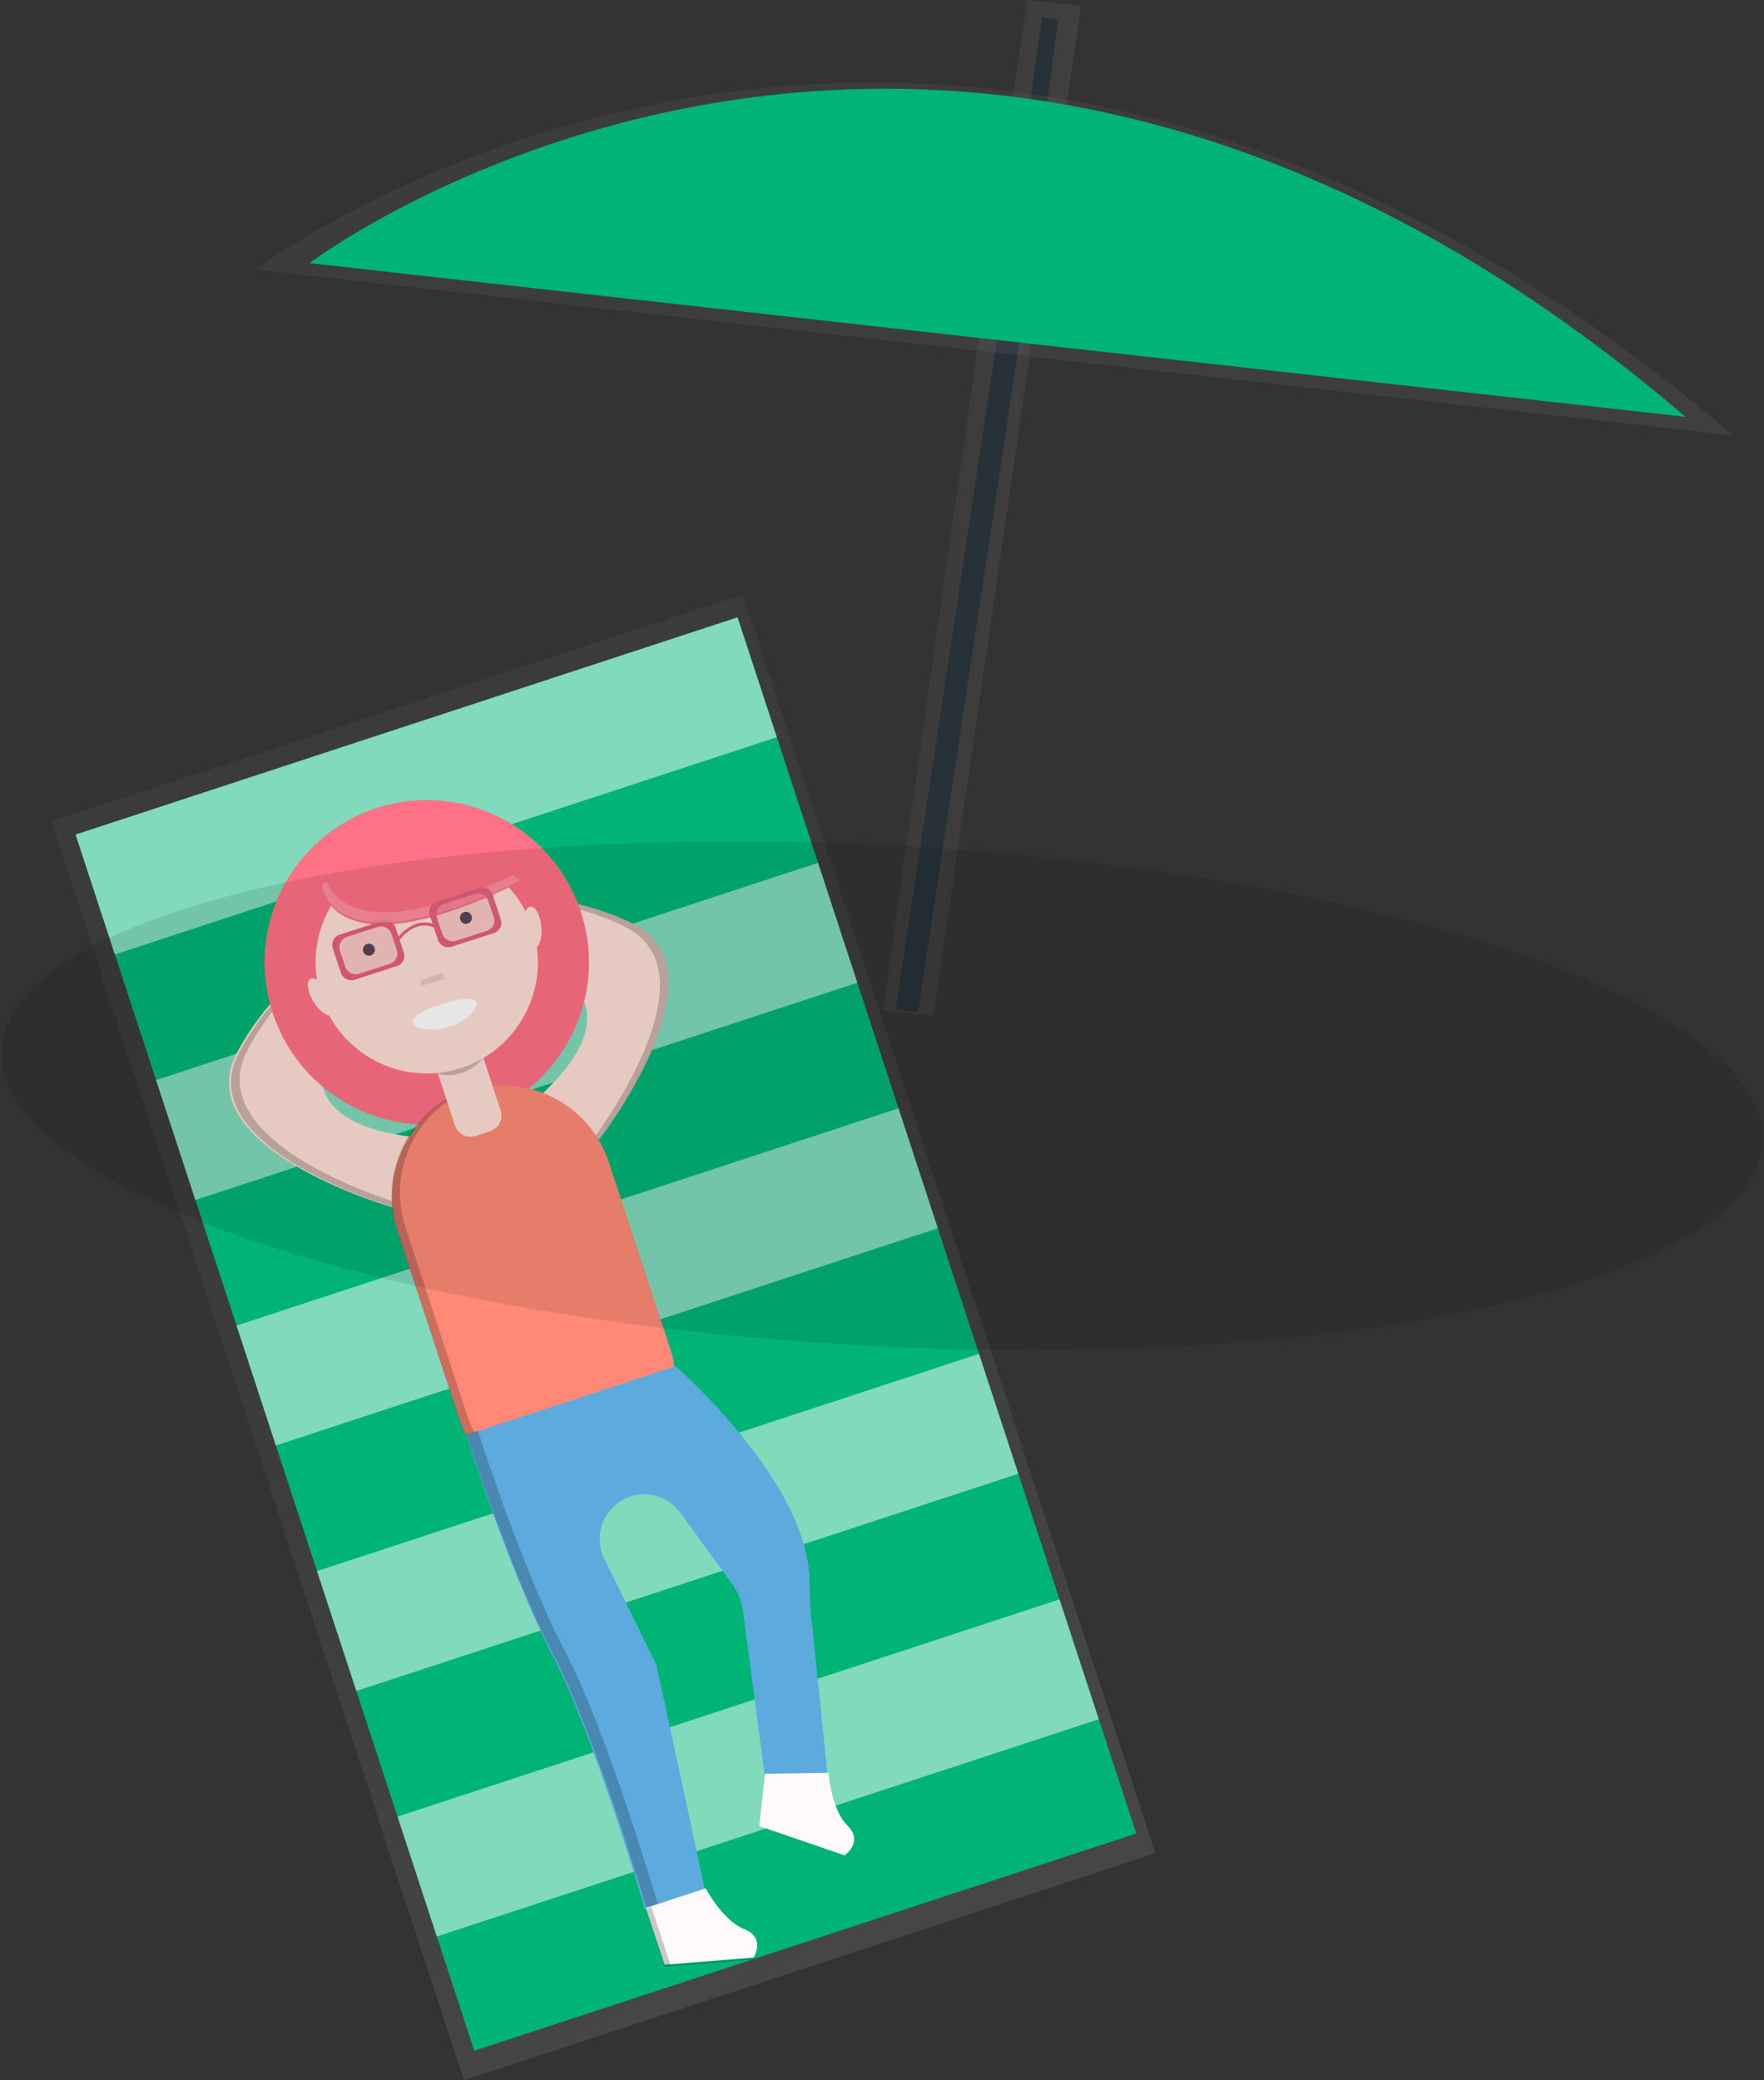 <?xml version="1.0" encoding="UTF-8"?>
<svg width="855px" height="1008px" viewBox="0 0 855 1008" version="1.1" xmlns="http://www.w3.org/2000/svg" xmlns:xlink="http://www.w3.org/1999/xlink">
    <rect x="0" y="0" width="855" height="1008" fill="#333333" stroke="none"/>
    <!-- Generator: Sketch 52.6 (67491) - http://www.bohemiancoding.com/sketch -->
    <title>undraw_relaxation_1_wbr7</title>
    <desc>Created with Sketch.</desc>
    <defs>
        <linearGradient x1="148.201%" y1="87.537%" x2="-52.508%" y2="13.966%" id="linearGradient-1">
            <stop stop-color="#808080" stop-opacity="0.25" offset="0%"></stop>
            <stop stop-color="#808080" stop-opacity="0.12" offset="54%"></stop>
            <stop stop-color="#808080" stop-opacity="0.1" offset="100%"></stop>
        </linearGradient>
        <linearGradient x1="63.275%" y1="184.96%" x2="36.147%" y2="-28.411%" id="linearGradient-2">
            <stop stop-color="#808080" stop-opacity="0.25" offset="0%"></stop>
            <stop stop-color="#808080" stop-opacity="0.12" offset="54%"></stop>
            <stop stop-color="#808080" stop-opacity="0.1" offset="100%"></stop>
        </linearGradient>
        <linearGradient x1="68.683%" y1="92.357%" x2="31.32%" y2="7.638%" id="linearGradient-3">
            <stop stop-color="#808080" stop-opacity="0.25" offset="0%"></stop>
            <stop stop-color="#808080" stop-opacity="0.12" offset="54%"></stop>
            <stop stop-color="#808080" stop-opacity="0.1" offset="100%"></stop>
        </linearGradient>
    </defs>
    <g id="iOS---1.2" stroke="none" stroke-width="1" fill="none" fill-rule="evenodd">
        <g id="Artboard" transform="translate(-382, -1258)">
            <g id="undraw_relaxation_1_wbr7" transform="translate(376, 1258)">
                <polygon id="Path" fill="url(#linearGradient-1)" points="458.361 492 434 489.719 503.795 0 530 2.829"></polygon>
                <polygon id="Rectangle" fill="#263238" transform="translate(477.115, 281.161) rotate(-81.39) translate(-477.115, -281.161) " points="265.943 275.721 688.287 275.706 688.287 286.601 265.943 286.616"></polygon>
                <path d="M506,74 L515,9" id="Path" stroke="#263238" stroke-width="8"></path>
                <path d="M846,211 C460.026,-119.324 130,130.611 130,130.611 L846,211 Z" id="Path" fill="url(#linearGradient-2)"></path>
                <path d="M823,202 C463.552,-105.347 156,127.506 156,127.506 L823,202 Z" id="Path" fill="#00B476"></path>
                <polygon id="Path" fill="url(#linearGradient-3)" points="31 398.008 50.706 458.145 71.35 521.151 91.056 581.288 111.7 644.295 131.405 704.432 152.062 767.439 171.768 827.576 192.412 890.583 212.118 950.72 230.885 1008 566 897.979 547.233 840.699 527.527 780.562 506.883 717.555 487.177 657.418 466.52 594.412 446.814 534.275 426.17 471.281 406.464 411.131 385.82 348.137 366.115 288"></polygon>
                <polygon id="Rectangle" fill="#00B476" transform="translate(299.684, 646.41) rotate(-18.16) translate(-299.684, -646.41) " points="130.865 336.332 468.546 336.307 468.502 956.489 130.821 956.513"></polygon>
                <polygon id="Rectangle" fill="#FFFFFF" opacity="0.5" transform="translate(212.58, 380.815) rotate(-18.16) translate(-212.58, -380.815) " points="43.742 350.258 381.423 350.233 381.418 411.372 43.738 411.396"></polygon>
                <polygon id="Rectangle" fill="#FFFFFF" opacity="0.5" transform="translate(251.591, 499.778) rotate(-18.16) translate(-251.591, -499.778) " points="82.753 469.22 420.434 469.196 420.429 530.335 82.749 530.359"></polygon>
                <polygon id="Rectangle" fill="#FFFFFF" opacity="0.5" transform="translate(290.597, 618.737) rotate(-18.16) translate(-290.597, -618.737) " points="121.759 588.18 459.44 588.156 459.436 649.294 121.755 649.318"></polygon>
                <polygon id="Rectangle" fill="#FFFFFF" opacity="0.5" transform="translate(329.608, 737.7) rotate(-18.16) translate(-329.608, -737.7) " points="160.77 707.143 498.451 707.119 498.446 768.257 160.766 768.281"></polygon>
                <polygon id="Rectangle" fill="#FFFFFF" opacity="0.5" transform="translate(368.619, 856.663) rotate(-18.16) translate(-368.619, -856.663) " points="199.781 826.106 537.462 826.082 537.457 887.22 199.777 887.244"></polygon>
                <path d="M296.56,552 C296.56,552 359.697,470.148 312.462,447.398 C265.226,424.649 216,437.758 216,437.758 L220.984,452.92 C220.984,452.92 341.323,465.432 265.63,532.966 L296.56,552 Z" id="Path" fill="#FFE0D6"></path>
                <path d="M196.219,585 C196.219,585 96.208,556.352 120.929,509.954 C145.651,463.556 193.406,445 193.406,445 L198.418,460.197 C198.418,460.197 108.366,541.624 210,551.351 L196.219,585 Z" id="Path" fill="#FFE0D6"></path>
                <path d="M126.073,508.6 C146.419,470.38 182.343,451.029 194.304,445.417 L194.174,445 C194.174,445 146.588,463.622 121.921,509.954 C97.253,556.286 197.047,585 197.047,585 L198,582.656 C181.168,577.239 104.122,549.932 126.073,508.6 Z" id="Path" fill="#000000" opacity="0.2"></path>
                <path d="M308.315,448.749 C269.354,430.012 229.052,435.625 216.13,438.159 L216,437.743 C216,437.743 265.242,424.671 312.466,447.385 C359.691,470.098 296.564,552 296.564,552 L294.404,550.701 C304.737,536.316 350.452,469.007 308.315,448.749 Z" id="Path" fill="#000000" opacity="0.2"></path>
                <ellipse id="Oval" fill="#FF7185" transform="translate(212.855, 466.289) rotate(-18.16) translate(-212.855, -466.289) " cx="212.855" cy="466.289" rx="78.604" ry="78.619"></ellipse>
                <path d="M287.511,694.284 C259.345,703.499 237.777,715.668 228.649,687.62 L198.658,596.514 C189.476,568.301 204.844,537.982 233.057,528.653 C261.324,519.488 291.7,534.828 301.047,562.987 L331.038,654.093 C340.231,682.141 315.664,685.017 287.511,694.284 Z" id="Path" fill="#FF8976"></path>
                <g id="Group" opacity="0.2" transform="translate(195, 527)" fill="#000000">
                    <path d="M96.613,165.901 L94.535,166.594 C101.501,164.372 108.191,162.478 114.138,160.453 C108.675,162.191 102.729,163.902 96.613,165.901 Z" id="Path"></path>
                    <path d="M37.571,159.159 L7.514,67.699 C-1.44,40.152 12.875,10.438 40.002,0.267 C39.296,0.463 38.603,0.672 37.898,0.895 C9.619,10.255 -5.79,40.693 3.411,69.019 L33.468,160.479 C40.72,182.573 55.514,179.868 75.155,173.218 C57.539,178.875 44.301,179.672 37.571,159.159 Z" id="Path"></path>
                </g>
                <path d="M333.397,662 C333.397,662 398.03,717.934 398.394,766.387 C398.381,774.314 398.889,782.232 399.915,790.092 L407,859.162 L377.582,867.307 L366.155,780.748 C365.514,775.902 363.667,771.295 360.787,767.351 L335.736,732.947 C330.21,725.359 320.437,722.202 311.531,725.127 C305.574,727.087 300.758,731.542 298.331,737.338 C295.905,743.134 296.106,749.7 298.883,755.336 L324.206,806.734 L347.605,915.461 L318.577,925 C318.577,925 294.19,841.113 273.716,801.899 C253.241,762.686 232,695.375 232,695.375 L333.397,662 Z" id="Path" fill="#5CAADE"></path>
                <path d="M229.63,506.701 L236.92,506.699 C241.339,506.699 244.921,510.28 244.921,514.698 C244.921,514.699 244.921,514.699 244.921,514.7 L244.917,542.37 C244.916,546.788 241.335,550.369 236.917,550.369 L229.627,550.372 C225.208,550.372 221.627,546.791 221.626,542.373 C221.626,542.372 221.626,542.372 221.626,542.371 L221.63,514.701 C221.631,510.283 225.212,506.702 229.63,506.702 Z" id="Rectangle" fill="#FFE0D6" transform="translate(233.274, 528.536) rotate(-18.16) translate(-233.274, -528.536) "></path>
                <path d="M218,520.207 C218,520.207 229.538,524.527 240,513" id="Path" fill="#000000" opacity="0.2"></path>
                <ellipse id="Oval" fill="#FFE0D6" transform="translate(212.855, 466.289) rotate(-18.16) translate(-212.855, -466.289) " cx="212.855" cy="466.289" rx="53.854" ry="53.864"></ellipse>
                <path d="M162,429.649 C162,429.649 166.874,472.435 258,427.344 L224.445,400 L191.661,403.06 L162,429.649 Z" id="Path" fill="#FF7185"></path>
                <path d="M236.882,485.775 C237.897,488.803 232.28,494.834 223.787,497.59 C215.295,500.346 207.12,498.716 206.104,495.675 C205.089,492.634 211.616,489.334 220.122,486.616 C228.627,483.899 235.866,482.799 236.882,485.775 Z" id="Path" fill="#FFFFFF"></path>
                <path d="M210.753,473.137 L220.391,473.136 C220.944,473.136 221.392,473.584 221.392,474.136 C221.392,474.136 221.392,474.136 221.392,474.137 L221.391,475.043 C221.391,475.596 220.944,476.043 220.391,476.043 L210.753,476.044 C210.2,476.044 209.752,475.597 209.752,475.044 C209.752,475.044 209.752,475.044 209.752,475.044 L209.753,474.137 C209.753,473.585 210.2,473.137 210.753,473.137 Z" id="Rectangle" fill="#000000" opacity="0.1" transform="translate(215.572, 474.59) rotate(-18.16) translate(-215.572, -474.59) "></path>
                <ellipse id="Oval" fill="#383F4D" transform="translate(184.804, 460.163) rotate(-18.16) translate(-184.804, -460.163) " cx="184.804" cy="460.163" rx="2.906" ry="2.907"></ellipse>
                <ellipse id="Oval" fill="#383F4D" transform="translate(231.834, 444.734) rotate(-18.16) translate(-231.834, -444.734) " cx="231.834" cy="444.734" rx="2.906" ry="2.907"></ellipse>
                <path d="M167.243,459.357 L171.261,471.455 C172.16,474.136 175.075,475.609 177.805,474.76 L198.406,468.098 C201.124,467.212 202.617,464.336 201.757,461.643 L197.739,449.545 C196.84,446.864 193.925,445.391 191.195,446.24 L170.594,452.902 C167.876,453.788 166.383,456.664 167.243,459.357 Z M195.042,467.001 L179.991,471.868 C177.261,472.717 174.345,471.244 173.447,468.563 L170.751,460.442 C169.891,457.748 171.383,454.873 174.101,453.986 L189.153,449.119 C191.883,448.27 194.799,449.743 195.697,452.424 L198.393,460.545 C199.251,463.246 197.745,466.125 195.016,467.001 L195.042,467.001 Z" id="Shape" fill="#E75F7E" fill-rule="nonzero"></path>
                <path d="M175.284,449.97 L194.321,449.969 C196.298,449.968 197.901,451.571 197.901,453.548 C197.901,453.548 197.901,453.549 197.901,453.549 L197.899,466.764 C197.899,468.741 196.297,470.343 194.32,470.344 L175.283,470.346 C173.305,470.346 171.702,468.743 171.702,466.766 C171.702,466.766 171.702,466.766 171.702,466.766 L171.704,453.551 C171.704,451.574 173.307,449.971 175.284,449.971 Z" id="Rectangle" fill="#E75F7E" opacity="0.2" transform="translate(184.802, 460.157) rotate(-18.16) translate(-184.802, -460.157) "></path>
                <path d="M199.283,456 L198,455.239 C198.077,455.12 206.685,442.714 218,448.569 L217.359,449.882 C207.262,444.631 199.552,455.554 199.283,456 Z" id="Path" fill="#E75F7E"></path>
                <ellipse id="Oval" fill="#FFE0D6" transform="translate(264.027, 449.487) rotate(-4.97) translate(-264.027, -449.487) " cx="264.027" cy="449.487" rx="4.366" ry="10.194"></ellipse>
                <ellipse id="Oval" fill="#FFE0D6" transform="translate(161.679, 483.075) rotate(-31.35) translate(-161.679, -483.075) " cx="161.679" cy="483.075" rx="4.366" ry="10.194"></ellipse>
                <path d="M164.221,426.996 L162,428.955 C162,428.955 166.874,471.027 258,426.689 L254.642,424 C183.05,457.558 167.475,435.587 164.221,426.996 Z" id="Path" fill="#FFFFFF" opacity="0.2"></path>
                <path d="M214.252,443.385 L218.269,455.461 C219.167,458.138 222.082,459.608 224.812,458.76 L245.407,452.11 C248.125,451.226 249.617,448.355 248.757,445.666 L244.792,433.539 C243.894,430.862 240.98,429.392 238.25,430.24 L217.654,436.89 C216.326,437.304 215.221,438.222 214.582,439.441 C213.944,440.66 213.825,442.08 214.252,443.385 Z M242.044,451.015 L226.997,455.874 C224.267,456.721 221.352,455.251 220.454,452.574 L217.759,444.468 C216.899,441.779 218.391,438.908 221.109,438.024 L236.156,433.165 C238.886,432.318 241.8,433.788 242.698,436.464 L245.394,444.571 C246.253,447.263 244.754,450.136 242.031,451.015 L242.044,451.015 Z" id="Shape" fill="#E75F7E" fill-rule="nonzero"></path>
                <path d="M222.315,434.541 L241.352,434.539 C243.329,434.539 244.932,436.142 244.932,438.119 C244.932,438.119 244.932,438.119 244.932,438.119 L244.93,451.334 C244.93,453.311 243.327,454.914 241.35,454.914 L222.313,454.917 C220.336,454.917 218.733,453.314 218.733,451.337 C218.733,451.337 218.733,451.336 218.733,451.336 L218.735,438.121 C218.735,436.144 220.338,434.542 222.315,434.542 Z" id="Rectangle" fill="#E75F7E" opacity="0.2" transform="translate(231.832, 444.728) rotate(-18.16) translate(-231.832, -444.728) "></path>
                <g id="Group" opacity="0.2" transform="translate(232, 693)" fill="#000000">
                    <path d="M47.626,106.61 C26.996,67.442 5.593,0.211 5.593,0.211 L0.039,2.02 C0.039,2.02 21.442,69.238 42.073,108.419 C62.703,147.599 87.25,231.323 87.25,231.323 L92.804,229.514 C92.804,229.514 68.244,145.725 47.626,106.61 Z" id="Path"></path>
                </g>
                <path d="M319,924.529 L328.103,952 L371.289,948.539 C371.289,948.539 377.31,938.958 366.764,934.783 C356.217,930.609 348.025,915 348.025,915 L319,924.529 Z" id="Path" fill="#FFFAFA"></path>
                <path d="M376.798,859.453 L374,884.829 L415.333,899 C415.333,899 424.802,892.653 416.764,884.609 C408.726,876.565 407.571,859 407.571,859 L376.798,859.453 Z" id="Path" fill="#FFFAFA"></path>
                <path d="M321.774,924 L319,924.928 L328.147,953 L371.607,949.461 C371.607,949.461 371.778,949.196 372,948.732 L330.922,952.072 L321.774,924 Z" id="Path" fill="#000000" opacity="0.2"></path>
                <ellipse id="Oval" fill="#000000" opacity="0.1" transform="translate(433.501, 530.974) rotate(-86.98) translate(-433.501, -530.974) " cx="433.501" cy="530.974" rx="121.354" ry="427.51"></ellipse>
            </g>
        </g>
    </g>
</svg>